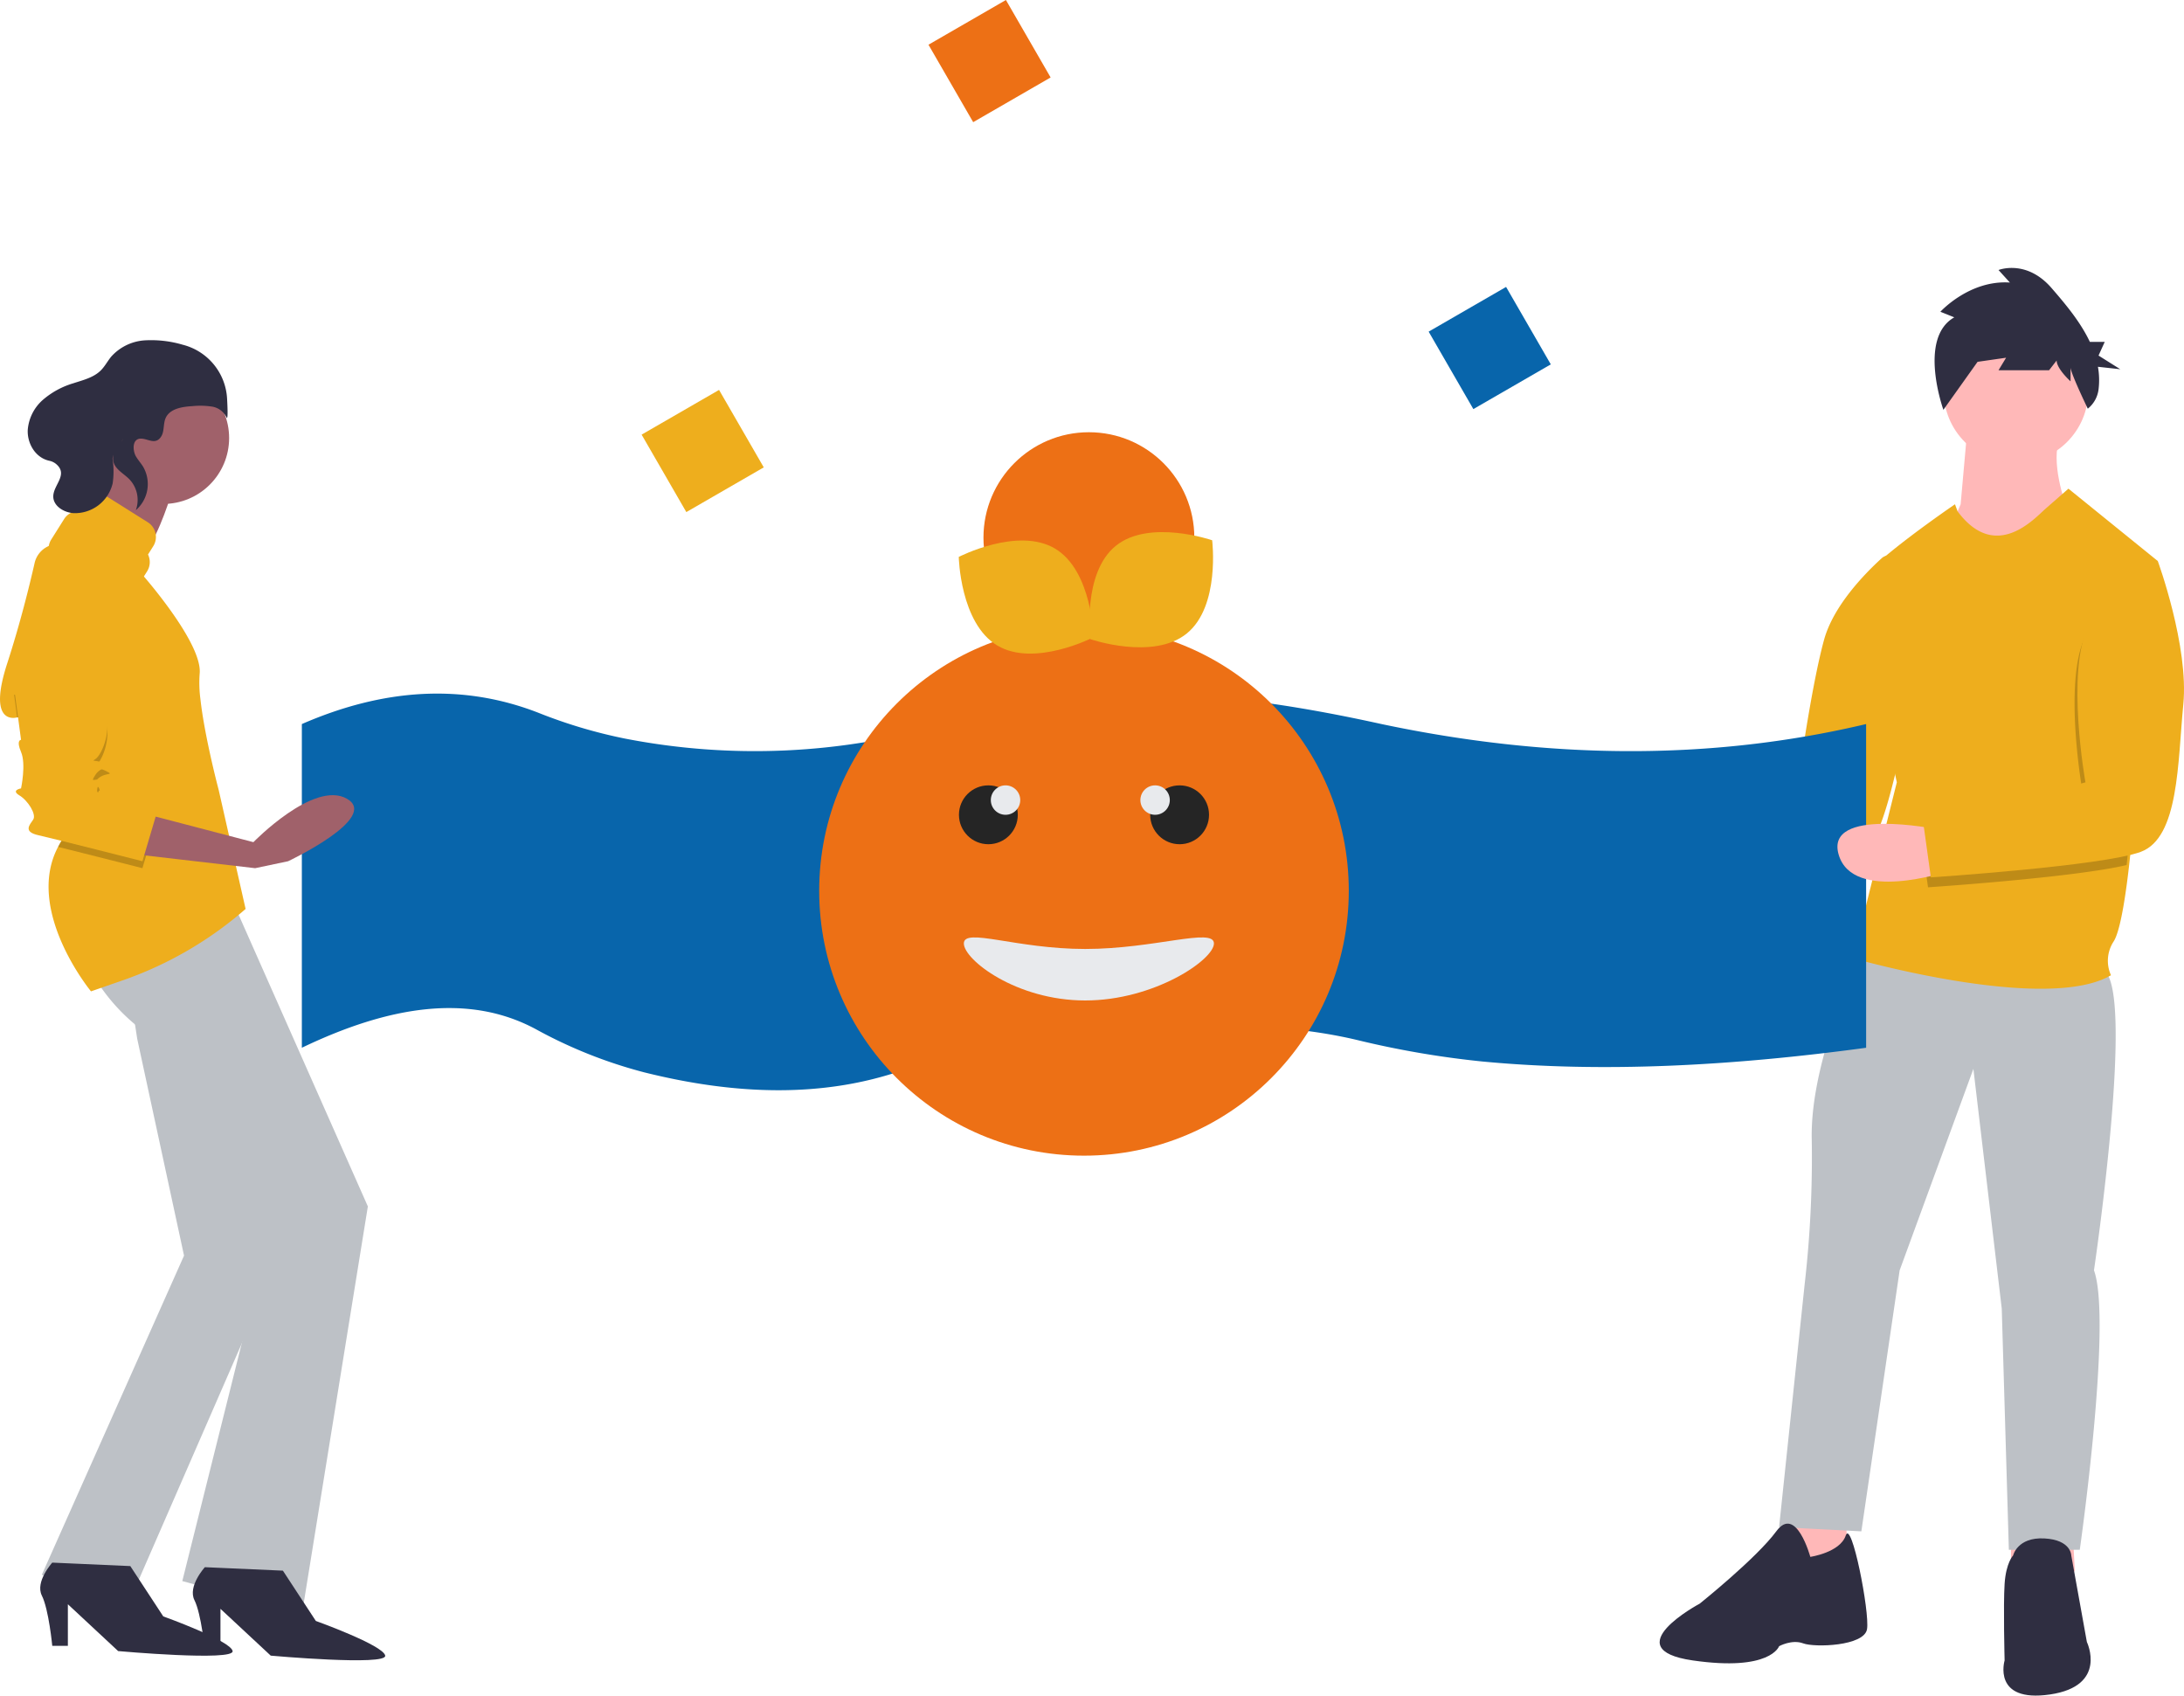 <svg xmlns="http://www.w3.org/2000/svg" width="492.272" height="382.108" viewBox="0 0 492.272 382.108"><defs><style>.a{fill:#ffb8b8;}.b{fill:#eeae1d;}.c{fill:#bdc1c6;}.d{fill:#2f2e41;}.e{fill:#0865ab;}.f{fill:#ed7015;}.g{fill:#a0616a;}.h{opacity:0.2;}.i{fill:#e8eaed;}.j{fill:#252525;}</style></defs><g transform="translate(-1163.58 -3030.891)"><g transform="translate(1163.58 3030.891)"><path class="a" d="M805.7,434.806s-25.255-5.115-22.058,5.754,24.3,3.836,24.3,3.836Z" transform="translate(-436.04 -251.61)"/><path class="b" d="M876.253,331.4a2.369,2.369,0,0,1,3.93,1.354l.863,5.013s3.9,20.053.561,32.792-5.712,29.517-14.742,31.3c-7.726,1.53-37.1-.893-45.42-1.623a2.367,2.367,0,0,1-2.159-2.412l.156-7.317a2.371,2.371,0,0,1,2.119-2.307l33.635-3.587a2.366,2.366,0,0,0,2.1-2.025c.8-5.722,3.387-23.463,5.957-32.79C865.325,342.261,872.145,335.145,876.253,331.4Z" transform="translate(-452.112 -205.611)"/><path class="a" d="M850.822,614.608v15.345l8.631,1.918,5.755-2.877-.639-12.147Z" transform="translate(-448.535 -274.951)"/><path class="a" d="M943.086,614.608v15.345l8.632,1.918,5.754-2.877-.639-12.147Z" transform="translate(-489.81 -274.951)"/><path class="c" d="M899.05,493.3s-11.508,23.337-11.189,41.558a249.918,249.918,0,0,1-1.6,32.927l-5.754,54.665,18.541.959,8.631-58.821L924.3,519.191l6.394,54.026,1.6,54.345H948.28s7.353-51.468,3.2-62.977c0,0,9.59-64.575,1.918-67.772S899.05,493.3,899.05,493.3Z" transform="translate(-479.5 -278.315)"/><path class="d" d="M865.749,733.08s-3.2-11.828-7.672-5.754-17.263,16.3-17.263,16.3-19.181,10.23-1.6,12.787,19.5-3.2,19.5-3.2,2.877-1.6,5.435-.639,13.746.639,14.385-3.2-3.516-24.935-4.8-21.1S865.749,733.08,865.749,733.08Z" transform="translate(-457.708 -382.234)"/><path class="d" d="M987.292,735.444s0-3.516-6.074-3.836-7.033,3.836-7.033,3.836-1.6,1.6-1.918,6.393,0,17.263,0,17.263-2.877,9.59,10.23,7.672,8.312-11.828,8.312-11.828Z" transform="translate(-520.429 -384.918)"/><path class="a" d="M953.82,277.532l-1.6,17.9-2.877,6.713,7.672,10.869,18.861-17.582s-3.516-9.59-1.279-15.025Z" transform="translate(-510.295 -181.79)"/><path class="b" d="M979.319,319.866l-.147,1.576-5.607,59.8s-.221,2.781-.63,6.489c-.691,6.272-1.918,15.194-3.526,17.806a7.937,7.937,0,0,0-.64,7.672c-14.705,8.631-58.182-3.836-58.182-3.836l9.91-39.64s-8.951-41.239-7.992-45.075,21.1-17.582,21.1-17.582l.595,1.6c8.583,11.508,17.307,1.6,19.865-.639l5.115-4.476Z" transform="translate(-492.956 -193.435)"/><path class="e" d="M630.585,466.934c-30.478,4.135-59.553,5.648-86.458,3.1a208.6,208.6,0,0,1-28.36-4.87c-17.107-4.049-38.106-4.049-61.177-1.893a175.59,175.59,0,0,0-41.18,8.734c-17.879,6.189-37.465,5.653-58.231.472a106.2,106.2,0,0,1-24.45-9.735c-15.181-8.158-33.148-5.2-52.73,4.19V393.986c18.282-7.962,36.091-9.247,53.335-2.535a112.663,112.663,0,0,0,19.42,5.793,153.078,153.078,0,0,0,72.148-3.258c31.7-10.743,64.868-7.4,98.453,0,37.418,7.9,73.886,8.369,109.227,0Z" transform="translate(-209.962 -230.817)"/><rect class="f" width="20.154" height="20.154" transform="translate(236.81 17.454) rotate(150)"/><rect class="b" width="20.154" height="20.154" transform="translate(172.151 105.323) rotate(150)"/><rect class="e" width="20.154" height="20.154" transform="translate(349.548 82.113) rotate(150)"/><path class="c" d="M161.447,402.619,172,451.479,139.949,523.4l18.762,8.209,35.96-82.475L171.683,376.7,158,380.22Z" transform="translate(-130.519 -168.521)"/><path class="c" d="M193.875,489.34a42.69,42.69,0,0,0,12.508,12.9c8.6,5.863,26.58,44.56,26.58,44.56l-19.544,78.175,26.97,7.427,14.853-91.856L224.754,471.75Z" transform="translate(-172.328 -268.676)"/><path class="d" d="M174,741.488s-3.909,4.3-2.345,7.427S174,760.25,174,760.25h3.518v-9.381l11.335,10.554s26.189,2.345,25.8,0-15.635-7.818-15.635-7.818l-7.427-11.335Z" transform="translate(-162.22 -389.346)"/><path class="d" d="M236.237,743.349s-3.909,4.3-2.345,7.427,2.345,11.335,2.345,11.335h3.518V752.73l11.335,10.554s26.189,2.345,25.8,0-15.635-7.818-15.635-7.818l-7.427-11.335Z" transform="translate(-190.064 -390.178)"/><ellipse class="g" cx="14.853" cy="14.853" rx="14.853" ry="14.853" transform="translate(21.938 83.857)"/><path class="g" d="M186.561,284.319s-1.173,14.853-8.6,20.326-7.427,10.163-7.427,10.163l30.1,13.681L193.6,313.635s-1.954-.782,1.173-4.69,5.863-13.29,5.863-13.29Z" transform="translate(-161.886 -184.827)"/><path class="b" d="M210.243,408.356h0a84.188,84.188,0,0,1-27.753,16.11l-7.094,2.463s-15-18.206-7.426-32.551a22.473,22.473,0,0,1,6.508-7.716l-.156-.684-3.8-16.593-.34-1.485-11.335-2.736s-.035.012-.1.027c-.848.223-6.6,1.278-2.244-12.145,2.9-8.931,5-17.435,6.18-22.633A5.517,5.517,0,0,1,169.5,326.3c3.63,1,8.139,2.885,10.841,6.419,5.081,6.645,6.108-.294,6.108-.294s14.218,15.929,13.436,22.965a27.96,27.96,0,0,0,.172,5.66v.008c.094.836.207,1.708.336,2.6.969,6.582,2.846,14.232,3.534,16.921.051.191.094.36.129.5.082.324.129.5.129.5Z" transform="translate(-154.885 -203.522)"/><path class="h" d="M192.684,416.117l-3.127,10.554s-11.992-3.057-19.016-4.792a22.474,22.474,0,0,1,6.508-7.716l-.156-.684-3.8-16.593-.34-1.485-11.335-2.736s-.035.012-.1.027l-.68-5.109s19.544,1.173,20.716,5.863-1.173,9.381-2.345,10.163,0,0,2.345,1.173-.782,0-2.345,2.345.391.391.782,1.563,0-.391-.391,1.564,1.563.391,1.954.391S192.684,416.117,192.684,416.117Z" transform="translate(-157.456 -231.023)"/><path class="g" d="M211.315,432.486l25.407,6.645s13.681-14.071,21.107-9.772-13.29,14.072-13.29,14.072l-7.427,1.563-26.97-3.127Z" transform="translate(-179.605 -249.346)"/><path class="b" d="M160.633,384.754,162.2,396.48s-1.173,0,0,2.736,0,8.208,0,8.208-2.345.391-.391,1.564,3.909,4.3,3.127,5.472-2.345,2.736,1.173,3.518,23.453,5.863,23.453,5.863l3.127-10.554s-10.945-5.472-11.335-5.472-2.345,1.563-1.954-.391.782-.391.391-1.563-2.345.782-.782-1.564,4.69-1.173,2.345-2.345-3.518-.391-2.345-1.173,3.518-5.472,2.345-10.163S160.633,384.754,160.633,384.754Z" transform="translate(-157.456 -229.757)"/><path class="b" d="M197.115,319.466l1.178-1.873a3.91,3.91,0,0,0-1.228-5.391l-8.974-5.644a3.91,3.91,0,0,0-5.391,1.228l-1.178,1.873a3.9,3.9,0,0,0-3.324,1.825l-2.9,4.608a3.91,3.91,0,0,0,1.228,5.391l12.093,7.606a3.91,3.91,0,0,0,5.391-1.228l2.9-4.608a3.9,3.9,0,0,0,.2-3.786Z" transform="translate(-163.749 -194.507)"/><path class="d" d="M196.22,264.772c.831-1.214.467-2.9,1.061-4.245.934-2.112,3.688-2.546,5.993-2.685a17.669,17.669,0,0,1,4.59.124,4.407,4.407,0,0,1,3.128,2.385c.324.691.29-1.45.138-4.2a13.276,13.276,0,0,0-9.891-12.12l-.1-.025a25.172,25.172,0,0,0-8.526-.993,11.121,11.121,0,0,0-7.575,3.643c-.839,1.011-1.445,2.213-2.377,3.14-1.638,1.628-4.02,2.177-6.214,2.9a18.531,18.531,0,0,0-6.827,3.721,10.045,10.045,0,0,0-3.422,6.822c-.12,3.044,1.741,6.233,4.848,6.909a3.506,3.506,0,0,1,1.481.682c2.924,2.383-.534,4.72-.573,7.322-.033,2.171,2.349,3.645,4.515,3.8a8.74,8.74,0,0,0,8.869-6.7,18.219,18.219,0,0,0-.007-5.413c-.194-2.065,4.358-6.806,1.343-3.323a5.1,5.1,0,0,0-1.177,2.331c-.556,2.827,2,3.845,3.595,5.457a6.752,6.752,0,0,1,1.466,6.988,7.785,7.785,0,0,0,1.652-9.793c-.505-.817-1.164-1.534-1.642-2.368-.745-1.3-.892-4.1,1.28-3.967C193.4,265.248,194.983,266.578,196.22,264.772Z" transform="translate(-159.946 -166.316)"/><ellipse class="a" cx="16.304" cy="16.304" rx="16.304" ry="16.304" transform="translate(438.091 71.766)"/><path class="h" d="M990.954,336.958l-5.607,59.8s-.221,2.781-.63,6.49c-11.9,2.845-44.765,5.019-44.765,5.019l-1.6-11.508,36.444-9.91s-4.475-24.935.639-35.165a79.1,79.1,0,0,0,3.356-7.648A11.1,11.1,0,0,1,990.954,336.958Z" transform="translate(-505.378 -208.312)"/><path class="a" d="M926.635,441.42s-25.255-5.115-22.058,5.754,24.3,3.836,24.3,3.836Z" transform="translate(-490.142 -254.569)"/><path class="b" d="M982.348,330.172l9.91,1.6s7.033,19.181,5.754,32.288-.959,30.05-9.59,33.247-47.313,5.754-47.313,5.754l-1.6-11.509,36.444-9.91s-4.475-24.935.64-35.165S982.348,330.172,982.348,330.172Z" transform="translate(-505.895 -205.339)"/><path class="d" d="M948.366,224.674l-3.134-1.254s6.552-7.213,15.668-6.586l-2.564-2.823s6.268-2.509,11.965,4.077c2.995,3.462,6.46,7.532,8.621,12.116h3.356l-1.4,3.084,4.9,3.084-5.032-.554a17.233,17.233,0,0,1,.137,5.115,6.618,6.618,0,0,1-2.424,4.33h0s-3.886-8.044-3.886-9.3V239.1s-3.134-2.823-3.134-4.7l-1.709,2.2H958.337l1.709-2.823-6.552.941,2.564-3.45-10.145,14.246S940.1,229.378,948.366,224.674Z" transform="translate(-507.872 -153.163)"/><ellipse class="f" cx="59.685" cy="59.685" rx="59.685" ry="59.685" transform="translate(184.645 141.063)"/><path class="i" d="M604.369,487.907c0,3.662-13.448,12.849-29.014,12.849S548,491.57,548,487.907s11.79,1.243,27.356,1.243S604.369,484.245,604.369,487.907Z" transform="translate(-330.749 -275.296)"/><ellipse class="j" cx="6.632" cy="6.632" rx="6.632" ry="6.632" transform="translate(259.252 176.985)"/><ellipse class="j" cx="6.632" cy="6.632" rx="6.632" ry="6.632" transform="translate(216.146 176.985)"/><ellipse class="i" cx="3.316" cy="3.316" rx="3.316" ry="3.316" transform="translate(223.33 176.985)"/><ellipse class="i" cx="3.316" cy="3.316" rx="3.316" ry="3.316" transform="translate(257.041 176.985)"/><ellipse class="f" cx="23.764" cy="23.764" rx="23.764" ry="23.764" transform="translate(221.672 97.405)"/><path class="b" d="M567.627,326.519c8.392,5,8.693,19.968,8.693,19.968s-13.305,6.872-21.7,1.876-8.694-19.968-8.694-19.968S559.234,321.522,567.627,326.519Z" transform="translate(-329.823 -202.891)"/><path class="b" d="M621.154,344.119c-7.584,6.154-21.741,1.272-21.741,1.272s-1.86-14.859,5.724-21.013,21.741-1.272,21.741-1.272S628.738,337.966,621.154,344.119Z" transform="translate(-353.659 -201.357)"/></g></g></svg>